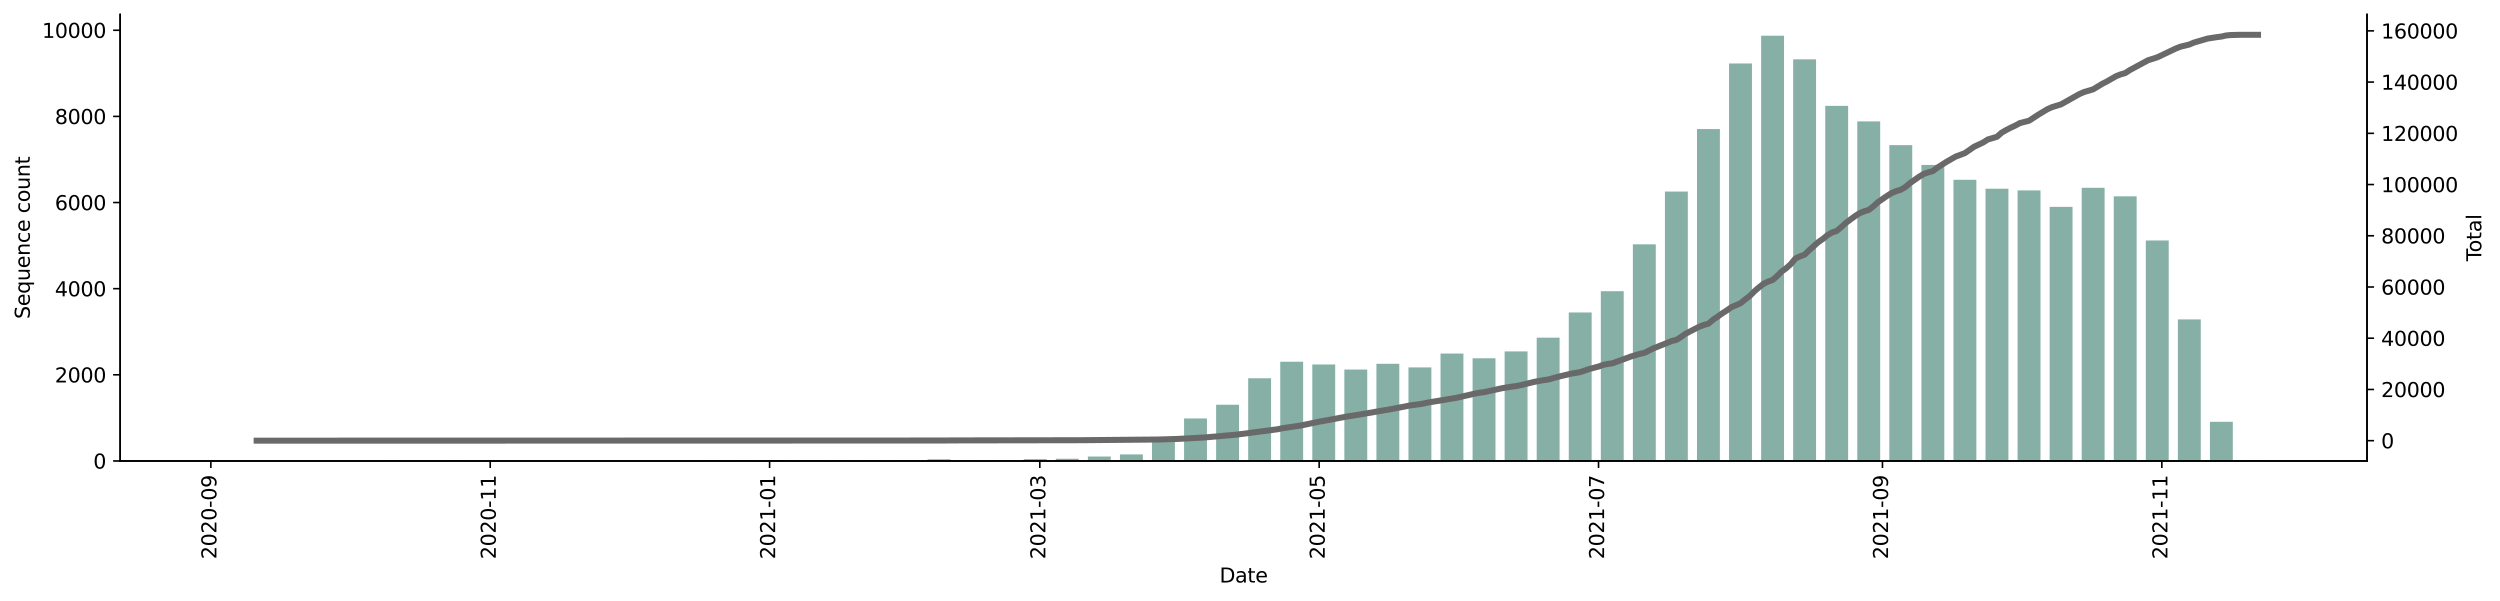 <?xml version="1.0" encoding="utf-8" standalone="no"?>
<!DOCTYPE svg PUBLIC "-//W3C//DTD SVG 1.1//EN"
  "http://www.w3.org/Graphics/SVG/1.1/DTD/svg11.dtd">
<svg height="298.621pt" version="1.1" viewBox="0 0 1241.744 298.621" width="1241.744pt" xmlns="http://www.w3.org/2000/svg" xmlns:xlink="http://www.w3.org/1999/xlink">
 <defs>
  <style type="text/css">*{stroke-linecap:butt;stroke-linejoin:round;}</style>
 </defs>
 <g id="figure_1">
  <g id="patch_1">
   <path d="M 0 298.621 
L 1241.744 298.621 
L 1241.744 0 
L 0 0 
z
" style="fill:#ffffff;"/>
  </g>
  <g id="axes_1">
   <g id="patch_2">
    <path d="M 59.691 228.96 
L 1175.691 228.96 
L 1175.691 7.2 
L 59.691 7.2 
z
" style="fill:#ffffff;"/>
   </g>
   <g id="patch_3">
    <path clip-path="url(#pdb9f5b4a2a)" d="M 110.418 228.96 
L 121.792 228.96 
L 121.792 228.939 
L 110.418 228.939 
z
" style="fill:#86b0a6;"/>
   </g>
   <g id="patch_4">
    <path clip-path="url(#pdb9f5b4a2a)" d="M 190.035 228.96 
L 201.409 228.96 
L 201.409 228.917 
L 190.035 228.917 
z
" style="fill:#86b0a6;"/>
   </g>
   <g id="patch_5">
    <path clip-path="url(#pdb9f5b4a2a)" d="M 221.881 228.96 
L 233.255 228.96 
L 233.255 228.874 
L 221.881 228.874 
z
" style="fill:#86b0a6;"/>
   </g>
   <g id="patch_6">
    <path clip-path="url(#pdb9f5b4a2a)" d="M 237.805 228.96 
L 249.179 228.96 
L 249.179 228.939 
L 237.805 228.939 
z
" style="fill:#86b0a6;"/>
   </g>
   <g id="patch_7">
    <path clip-path="url(#pdb9f5b4a2a)" d="M 253.728 228.96 
L 265.102 228.96 
L 265.102 228.939 
L 253.728 228.939 
z
" style="fill:#86b0a6;"/>
   </g>
   <g id="patch_8">
    <path clip-path="url(#pdb9f5b4a2a)" d="M 317.422 228.96 
L 328.795 228.96 
L 328.795 228.939 
L 317.422 228.939 
z
" style="fill:#86b0a6;"/>
   </g>
   <g id="patch_9">
    <path clip-path="url(#pdb9f5b4a2a)" d="M 349.268 228.96 
L 360.642 228.96 
L 360.642 228.917 
L 349.268 228.917 
z
" style="fill:#86b0a6;"/>
   </g>
   <g id="patch_10">
    <path clip-path="url(#pdb9f5b4a2a)" d="M 365.192 228.96 
L 376.565 228.96 
L 376.565 228.917 
L 365.192 228.917 
z
" style="fill:#86b0a6;"/>
   </g>
   <g id="patch_11">
    <path clip-path="url(#pdb9f5b4a2a)" d="M 381.115 228.96 
L 392.489 228.96 
L 392.489 228.489 
L 381.115 228.489 
z
" style="fill:#86b0a6;"/>
   </g>
   <g id="patch_12">
    <path clip-path="url(#pdb9f5b4a2a)" d="M 397.038 228.96 
L 408.412 228.96 
L 408.412 228.767 
L 397.038 228.767 
z
" style="fill:#86b0a6;"/>
   </g>
   <g id="patch_13">
    <path clip-path="url(#pdb9f5b4a2a)" d="M 412.962 228.96 
L 424.336 228.96 
L 424.336 228.917 
L 412.962 228.917 
z
" style="fill:#86b0a6;"/>
   </g>
   <g id="patch_14">
    <path clip-path="url(#pdb9f5b4a2a)" d="M 428.885 228.96 
L 440.259 228.96 
L 440.259 228.896 
L 428.885 228.896 
z
" style="fill:#86b0a6;"/>
   </g>
   <g id="patch_15">
    <path clip-path="url(#pdb9f5b4a2a)" d="M 444.808 228.96 
L 456.182 228.96 
L 456.182 228.767 
L 444.808 228.767 
z
" style="fill:#86b0a6;"/>
   </g>
   <g id="patch_16">
    <path clip-path="url(#pdb9f5b4a2a)" d="M 460.732 228.96 
L 472.106 228.96 
L 472.106 228.126 
L 460.732 228.126 
z
" style="fill:#86b0a6;"/>
   </g>
   <g id="patch_17">
    <path clip-path="url(#pdb9f5b4a2a)" d="M 476.655 228.96 
L 488.029 228.96 
L 488.029 228.896 
L 476.655 228.896 
z
" style="fill:#86b0a6;"/>
   </g>
   <g id="patch_18">
    <path clip-path="url(#pdb9f5b4a2a)" d="M 492.579 228.96 
L 503.952 228.96 
L 503.952 228.832 
L 492.579 228.832 
z
" style="fill:#86b0a6;"/>
   </g>
   <g id="patch_19">
    <path clip-path="url(#pdb9f5b4a2a)" d="M 508.502 228.96 
L 519.876 228.96 
L 519.876 228.061 
L 508.502 228.061 
z
" style="fill:#86b0a6;"/>
   </g>
   <g id="patch_20">
    <path clip-path="url(#pdb9f5b4a2a)" d="M 524.425 228.96 
L 535.799 228.96 
L 535.799 227.848 
L 524.425 227.848 
z
" style="fill:#86b0a6;"/>
   </g>
   <g id="patch_21">
    <path clip-path="url(#pdb9f5b4a2a)" d="M 540.349 228.96 
L 551.722 228.96 
L 551.722 226.756 
L 540.349 226.756 
z
" style="fill:#86b0a6;"/>
   </g>
   <g id="patch_22">
    <path clip-path="url(#pdb9f5b4a2a)" d="M 556.272 228.96 
L 567.646 228.96 
L 567.646 225.708 
L 556.272 225.708 
z
" style="fill:#86b0a6;"/>
   </g>
   <g id="patch_23">
    <path clip-path="url(#pdb9f5b4a2a)" d="M 572.195 228.96 
L 583.569 228.96 
L 583.569 219.333 
L 572.195 219.333 
z
" style="fill:#86b0a6;"/>
   </g>
   <g id="patch_24">
    <path clip-path="url(#pdb9f5b4a2a)" d="M 588.119 228.96 
L 599.492 228.96 
L 599.492 207.844 
L 588.119 207.844 
z
" style="fill:#86b0a6;"/>
   </g>
   <g id="patch_25">
    <path clip-path="url(#pdb9f5b4a2a)" d="M 604.042 228.96 
L 615.416 228.96 
L 615.416 201.041 
L 604.042 201.041 
z
" style="fill:#86b0a6;"/>
   </g>
   <g id="patch_26">
    <path clip-path="url(#pdb9f5b4a2a)" d="M 619.965 228.96 
L 631.339 228.96 
L 631.339 187.884 
L 619.965 187.884 
z
" style="fill:#86b0a6;"/>
   </g>
   <g id="patch_27">
    <path clip-path="url(#pdb9f5b4a2a)" d="M 635.889 228.96 
L 647.263 228.96 
L 647.263 179.669 
L 635.889 179.669 
z
" style="fill:#86b0a6;"/>
   </g>
   <g id="patch_28">
    <path clip-path="url(#pdb9f5b4a2a)" d="M 651.812 228.96 
L 663.186 228.96 
L 663.186 181.016 
L 651.812 181.016 
z
" style="fill:#86b0a6;"/>
   </g>
   <g id="patch_29">
    <path clip-path="url(#pdb9f5b4a2a)" d="M 667.735 228.96 
L 679.109 228.96 
L 679.109 183.541 
L 667.735 183.541 
z
" style="fill:#86b0a6;"/>
   </g>
   <g id="patch_30">
    <path clip-path="url(#pdb9f5b4a2a)" d="M 683.659 228.96 
L 695.033 228.96 
L 695.033 180.695 
L 683.659 180.695 
z
" style="fill:#86b0a6;"/>
   </g>
   <g id="patch_31">
    <path clip-path="url(#pdb9f5b4a2a)" d="M 699.582 228.96 
L 710.956 228.96 
L 710.956 182.493 
L 699.582 182.493 
z
" style="fill:#86b0a6;"/>
   </g>
   <g id="patch_32">
    <path clip-path="url(#pdb9f5b4a2a)" d="M 715.506 228.96 
L 726.879 228.96 
L 726.879 175.604 
L 715.506 175.604 
z
" style="fill:#86b0a6;"/>
   </g>
   <g id="patch_33">
    <path clip-path="url(#pdb9f5b4a2a)" d="M 731.429 228.96 
L 742.803 228.96 
L 742.803 177.957 
L 731.429 177.957 
z
" style="fill:#86b0a6;"/>
   </g>
   <g id="patch_34">
    <path clip-path="url(#pdb9f5b4a2a)" d="M 747.352 228.96 
L 758.726 228.96 
L 758.726 174.555 
L 747.352 174.555 
z
" style="fill:#86b0a6;"/>
   </g>
   <g id="patch_35">
    <path clip-path="url(#pdb9f5b4a2a)" d="M 763.276 228.96 
L 774.649 228.96 
L 774.649 167.731 
L 763.276 167.731 
z
" style="fill:#86b0a6;"/>
   </g>
   <g id="patch_36">
    <path clip-path="url(#pdb9f5b4a2a)" d="M 779.199 228.96 
L 790.573 228.96 
L 790.573 155.194 
L 779.199 155.194 
z
" style="fill:#86b0a6;"/>
   </g>
   <g id="patch_37">
    <path clip-path="url(#pdb9f5b4a2a)" d="M 795.122 228.96 
L 806.496 228.96 
L 806.496 144.647 
L 795.122 144.647 
z
" style="fill:#86b0a6;"/>
   </g>
   <g id="patch_38">
    <path clip-path="url(#pdb9f5b4a2a)" d="M 811.046 228.96 
L 822.42 228.96 
L 822.42 121.37 
L 811.046 121.37 
z
" style="fill:#86b0a6;"/>
   </g>
   <g id="patch_39">
    <path clip-path="url(#pdb9f5b4a2a)" d="M 826.969 228.96 
L 838.343 228.96 
L 838.343 95.142 
L 826.969 95.142 
z
" style="fill:#86b0a6;"/>
   </g>
   <g id="patch_40">
    <path clip-path="url(#pdb9f5b4a2a)" d="M 842.892 228.96 
L 854.266 228.96 
L 854.266 64.12 
L 842.892 64.12 
z
" style="fill:#86b0a6;"/>
   </g>
   <g id="patch_41">
    <path clip-path="url(#pdb9f5b4a2a)" d="M 858.816 228.96 
L 870.19 228.96 
L 870.19 31.538 
L 858.816 31.538 
z
" style="fill:#86b0a6;"/>
   </g>
   <g id="patch_42">
    <path clip-path="url(#pdb9f5b4a2a)" d="M 874.739 228.96 
L 886.113 228.96 
L 886.113 17.76 
L 874.739 17.76 
z
" style="fill:#86b0a6;"/>
   </g>
   <g id="patch_43">
    <path clip-path="url(#pdb9f5b4a2a)" d="M 890.662 228.96 
L 902.036 228.96 
L 902.036 29.484 
L 890.662 29.484 
z
" style="fill:#86b0a6;"/>
   </g>
   <g id="patch_44">
    <path clip-path="url(#pdb9f5b4a2a)" d="M 906.586 228.96 
L 917.96 228.96 
L 917.96 52.589 
L 906.586 52.589 
z
" style="fill:#86b0a6;"/>
   </g>
   <g id="patch_45">
    <path clip-path="url(#pdb9f5b4a2a)" d="M 922.509 228.96 
L 933.883 228.96 
L 933.883 60.291 
L 922.509 60.291 
z
" style="fill:#86b0a6;"/>
   </g>
   <g id="patch_46">
    <path clip-path="url(#pdb9f5b4a2a)" d="M 938.433 228.96 
L 949.806 228.96 
L 949.806 72.1 
L 938.433 72.1 
z
" style="fill:#86b0a6;"/>
   </g>
   <g id="patch_47">
    <path clip-path="url(#pdb9f5b4a2a)" d="M 954.356 228.96 
L 965.73 228.96 
L 965.73 81.92 
L 954.356 81.92 
z
" style="fill:#86b0a6;"/>
   </g>
   <g id="patch_48">
    <path clip-path="url(#pdb9f5b4a2a)" d="M 970.279 228.96 
L 981.653 228.96 
L 981.653 89.322 
L 970.279 89.322 
z
" style="fill:#86b0a6;"/>
   </g>
   <g id="patch_49">
    <path clip-path="url(#pdb9f5b4a2a)" d="M 986.203 228.96 
L 997.576 228.96 
L 997.576 93.751 
L 986.203 93.751 
z
" style="fill:#86b0a6;"/>
   </g>
   <g id="patch_50">
    <path clip-path="url(#pdb9f5b4a2a)" d="M 1002.126 228.96 
L 1013.5 228.96 
L 1013.5 94.564 
L 1002.126 94.564 
z
" style="fill:#86b0a6;"/>
   </g>
   <g id="patch_51">
    <path clip-path="url(#pdb9f5b4a2a)" d="M 1018.049 228.96 
L 1029.423 228.96 
L 1029.423 102.758 
L 1018.049 102.758 
z
" style="fill:#86b0a6;"/>
   </g>
   <g id="patch_52">
    <path clip-path="url(#pdb9f5b4a2a)" d="M 1033.973 228.96 
L 1045.347 228.96 
L 1045.347 93.28 
L 1033.973 93.28 
z
" style="fill:#86b0a6;"/>
   </g>
   <g id="patch_53">
    <path clip-path="url(#pdb9f5b4a2a)" d="M 1049.896 228.96 
L 1061.27 228.96 
L 1061.27 97.516 
L 1049.896 97.516 
z
" style="fill:#86b0a6;"/>
   </g>
   <g id="patch_54">
    <path clip-path="url(#pdb9f5b4a2a)" d="M 1065.819 228.96 
L 1077.193 228.96 
L 1077.193 119.424 
L 1065.819 119.424 
z
" style="fill:#86b0a6;"/>
   </g>
   <g id="patch_55">
    <path clip-path="url(#pdb9f5b4a2a)" d="M 1081.743 228.96 
L 1093.117 228.96 
L 1093.117 158.638 
L 1081.743 158.638 
z
" style="fill:#86b0a6;"/>
   </g>
   <g id="patch_56">
    <path clip-path="url(#pdb9f5b4a2a)" d="M 1097.666 228.96 
L 1109.04 228.96 
L 1109.04 209.492 
L 1097.666 209.492 
z
" style="fill:#86b0a6;"/>
   </g>
   <g id="patch_57">
    <path clip-path="url(#pdb9f5b4a2a)" d="M 1113.59 228.96 
L 1124.963 228.96 
L 1124.963 228.874 
L 1113.59 228.874 
z
" style="fill:#86b0a6;"/>
   </g>
   <g id="matplotlib.axis_1">
    <g id="xtick_1">
     <g id="line2d_1">
      <defs>
       <path d="M 0 0 
L 0 3.5 
" id="mbe84cefda1" style="stroke:#000000;stroke-width:0.8;"/>
      </defs>
      <g>
       <use style="stroke:#000000;stroke-width:0.8;" x="104.731" xlink:href="#mbe84cefda1" y="228.96"/>
      </g>
     </g>
     <g id="text_1">
      <!-- 2020-09 -->
      <g transform="translate(107.49 277.743)rotate(-90)scale(0.1 -0.1)">
       <defs>
        <path d="M 1228 531 
L 3431 531 
L 3431 0 
L 469 0 
L 469 531 
Q 828 903 1448 1529 
Q 2069 2156 2228 2338 
Q 2531 2678 2651 2914 
Q 2772 3150 2772 3378 
Q 2772 3750 2511 3984 
Q 2250 4219 1831 4219 
Q 1534 4219 1204 4116 
Q 875 4013 500 3803 
L 500 4441 
Q 881 4594 1212 4672 
Q 1544 4750 1819 4750 
Q 2544 4750 2975 4387 
Q 3406 4025 3406 3419 
Q 3406 3131 3298 2873 
Q 3191 2616 2906 2266 
Q 2828 2175 2409 1742 
Q 1991 1309 1228 531 
z
" id="DejaVuSans-32" transform="scale(0.016)"/>
        <path d="M 2034 4250 
Q 1547 4250 1301 3770 
Q 1056 3291 1056 2328 
Q 1056 1369 1301 889 
Q 1547 409 2034 409 
Q 2525 409 2770 889 
Q 3016 1369 3016 2328 
Q 3016 3291 2770 3770 
Q 2525 4250 2034 4250 
z
M 2034 4750 
Q 2819 4750 3233 4129 
Q 3647 3509 3647 2328 
Q 3647 1150 3233 529 
Q 2819 -91 2034 -91 
Q 1250 -91 836 529 
Q 422 1150 422 2328 
Q 422 3509 836 4129 
Q 1250 4750 2034 4750 
z
" id="DejaVuSans-30" transform="scale(0.016)"/>
        <path d="M 313 2009 
L 1997 2009 
L 1997 1497 
L 313 1497 
L 313 2009 
z
" id="DejaVuSans-2d" transform="scale(0.016)"/>
        <path d="M 703 97 
L 703 672 
Q 941 559 1184 500 
Q 1428 441 1663 441 
Q 2288 441 2617 861 
Q 2947 1281 2994 2138 
Q 2813 1869 2534 1725 
Q 2256 1581 1919 1581 
Q 1219 1581 811 2004 
Q 403 2428 403 3163 
Q 403 3881 828 4315 
Q 1253 4750 1959 4750 
Q 2769 4750 3195 4129 
Q 3622 3509 3622 2328 
Q 3622 1225 3098 567 
Q 2575 -91 1691 -91 
Q 1453 -91 1209 -44 
Q 966 3 703 97 
z
M 1959 2075 
Q 2384 2075 2632 2365 
Q 2881 2656 2881 3163 
Q 2881 3666 2632 3958 
Q 2384 4250 1959 4250 
Q 1534 4250 1286 3958 
Q 1038 3666 1038 3163 
Q 1038 2656 1286 2365 
Q 1534 2075 1959 2075 
z
" id="DejaVuSans-39" transform="scale(0.016)"/>
       </defs>
       <use xlink:href="#DejaVuSans-32"/>
       <use x="63.623" xlink:href="#DejaVuSans-30"/>
       <use x="127.246" xlink:href="#DejaVuSans-32"/>
       <use x="190.869" xlink:href="#DejaVuSans-30"/>
       <use x="254.492" xlink:href="#DejaVuSans-2d"/>
       <use x="290.576" xlink:href="#DejaVuSans-30"/>
       <use x="354.199" xlink:href="#DejaVuSans-39"/>
      </g>
     </g>
    </g>
    <g id="xtick_2">
     <g id="line2d_2">
      <g>
       <use style="stroke:#000000;stroke-width:0.8;" x="243.492" xlink:href="#mbe84cefda1" y="228.96"/>
      </g>
     </g>
     <g id="text_2">
      <!-- 2020-11 -->
      <g transform="translate(246.251 277.743)rotate(-90)scale(0.1 -0.1)">
       <defs>
        <path d="M 794 531 
L 1825 531 
L 1825 4091 
L 703 3866 
L 703 4441 
L 1819 4666 
L 2450 4666 
L 2450 531 
L 3481 531 
L 3481 0 
L 794 0 
L 794 531 
z
" id="DejaVuSans-31" transform="scale(0.016)"/>
       </defs>
       <use xlink:href="#DejaVuSans-32"/>
       <use x="63.623" xlink:href="#DejaVuSans-30"/>
       <use x="127.246" xlink:href="#DejaVuSans-32"/>
       <use x="190.869" xlink:href="#DejaVuSans-30"/>
       <use x="254.492" xlink:href="#DejaVuSans-2d"/>
       <use x="290.576" xlink:href="#DejaVuSans-31"/>
       <use x="354.199" xlink:href="#DejaVuSans-31"/>
      </g>
     </g>
    </g>
    <g id="xtick_3">
     <g id="line2d_3">
      <g>
       <use style="stroke:#000000;stroke-width:0.8;" x="382.252" xlink:href="#mbe84cefda1" y="228.96"/>
      </g>
     </g>
     <g id="text_3">
      <!-- 2021-01 -->
      <g transform="translate(385.012 277.743)rotate(-90)scale(0.1 -0.1)">
       <use xlink:href="#DejaVuSans-32"/>
       <use x="63.623" xlink:href="#DejaVuSans-30"/>
       <use x="127.246" xlink:href="#DejaVuSans-32"/>
       <use x="190.869" xlink:href="#DejaVuSans-31"/>
       <use x="254.492" xlink:href="#DejaVuSans-2d"/>
       <use x="290.576" xlink:href="#DejaVuSans-30"/>
       <use x="354.199" xlink:href="#DejaVuSans-31"/>
      </g>
     </g>
    </g>
    <g id="xtick_4">
     <g id="line2d_4">
      <g>
       <use style="stroke:#000000;stroke-width:0.8;" x="516.464" xlink:href="#mbe84cefda1" y="228.96"/>
      </g>
     </g>
     <g id="text_4">
      <!-- 2021-03 -->
      <g transform="translate(519.223 277.743)rotate(-90)scale(0.1 -0.1)">
       <defs>
        <path d="M 2597 2516 
Q 3050 2419 3304 2112 
Q 3559 1806 3559 1356 
Q 3559 666 3084 287 
Q 2609 -91 1734 -91 
Q 1441 -91 1130 -33 
Q 819 25 488 141 
L 488 750 
Q 750 597 1062 519 
Q 1375 441 1716 441 
Q 2309 441 2620 675 
Q 2931 909 2931 1356 
Q 2931 1769 2642 2001 
Q 2353 2234 1838 2234 
L 1294 2234 
L 1294 2753 
L 1863 2753 
Q 2328 2753 2575 2939 
Q 2822 3125 2822 3475 
Q 2822 3834 2567 4026 
Q 2313 4219 1838 4219 
Q 1578 4219 1281 4162 
Q 984 4106 628 3988 
L 628 4550 
Q 988 4650 1302 4700 
Q 1616 4750 1894 4750 
Q 2613 4750 3031 4423 
Q 3450 4097 3450 3541 
Q 3450 3153 3228 2886 
Q 3006 2619 2597 2516 
z
" id="DejaVuSans-33" transform="scale(0.016)"/>
       </defs>
       <use xlink:href="#DejaVuSans-32"/>
       <use x="63.623" xlink:href="#DejaVuSans-30"/>
       <use x="127.246" xlink:href="#DejaVuSans-32"/>
       <use x="190.869" xlink:href="#DejaVuSans-31"/>
       <use x="254.492" xlink:href="#DejaVuSans-2d"/>
       <use x="290.576" xlink:href="#DejaVuSans-30"/>
       <use x="354.199" xlink:href="#DejaVuSans-33"/>
      </g>
     </g>
    </g>
    <g id="xtick_5">
     <g id="line2d_5">
      <g>
       <use style="stroke:#000000;stroke-width:0.8;" x="655.224" xlink:href="#mbe84cefda1" y="228.96"/>
      </g>
     </g>
     <g id="text_5">
      <!-- 2021-05 -->
      <g transform="translate(657.984 277.743)rotate(-90)scale(0.1 -0.1)">
       <defs>
        <path d="M 691 4666 
L 3169 4666 
L 3169 4134 
L 1269 4134 
L 1269 2991 
Q 1406 3038 1543 3061 
Q 1681 3084 1819 3084 
Q 2600 3084 3056 2656 
Q 3513 2228 3513 1497 
Q 3513 744 3044 326 
Q 2575 -91 1722 -91 
Q 1428 -91 1123 -41 
Q 819 9 494 109 
L 494 744 
Q 775 591 1075 516 
Q 1375 441 1709 441 
Q 2250 441 2565 725 
Q 2881 1009 2881 1497 
Q 2881 1984 2565 2268 
Q 2250 2553 1709 2553 
Q 1456 2553 1204 2497 
Q 953 2441 691 2322 
L 691 4666 
z
" id="DejaVuSans-35" transform="scale(0.016)"/>
       </defs>
       <use xlink:href="#DejaVuSans-32"/>
       <use x="63.623" xlink:href="#DejaVuSans-30"/>
       <use x="127.246" xlink:href="#DejaVuSans-32"/>
       <use x="190.869" xlink:href="#DejaVuSans-31"/>
       <use x="254.492" xlink:href="#DejaVuSans-2d"/>
       <use x="290.576" xlink:href="#DejaVuSans-30"/>
       <use x="354.199" xlink:href="#DejaVuSans-35"/>
      </g>
     </g>
    </g>
    <g id="xtick_6">
     <g id="line2d_6">
      <g>
       <use style="stroke:#000000;stroke-width:0.8;" x="793.985" xlink:href="#mbe84cefda1" y="228.96"/>
      </g>
     </g>
     <g id="text_6">
      <!-- 2021-07 -->
      <g transform="translate(796.744 277.743)rotate(-90)scale(0.1 -0.1)">
       <defs>
        <path d="M 525 4666 
L 3525 4666 
L 3525 4397 
L 1831 0 
L 1172 0 
L 2766 4134 
L 525 4134 
L 525 4666 
z
" id="DejaVuSans-37" transform="scale(0.016)"/>
       </defs>
       <use xlink:href="#DejaVuSans-32"/>
       <use x="63.623" xlink:href="#DejaVuSans-30"/>
       <use x="127.246" xlink:href="#DejaVuSans-32"/>
       <use x="190.869" xlink:href="#DejaVuSans-31"/>
       <use x="254.492" xlink:href="#DejaVuSans-2d"/>
       <use x="290.576" xlink:href="#DejaVuSans-30"/>
       <use x="354.199" xlink:href="#DejaVuSans-37"/>
      </g>
     </g>
    </g>
    <g id="xtick_7">
     <g id="line2d_7">
      <g>
       <use style="stroke:#000000;stroke-width:0.8;" x="935.02" xlink:href="#mbe84cefda1" y="228.96"/>
      </g>
     </g>
     <g id="text_7">
      <!-- 2021-09 -->
      <g transform="translate(937.78 277.743)rotate(-90)scale(0.1 -0.1)">
       <use xlink:href="#DejaVuSans-32"/>
       <use x="63.623" xlink:href="#DejaVuSans-30"/>
       <use x="127.246" xlink:href="#DejaVuSans-32"/>
       <use x="190.869" xlink:href="#DejaVuSans-31"/>
       <use x="254.492" xlink:href="#DejaVuSans-2d"/>
       <use x="290.576" xlink:href="#DejaVuSans-30"/>
       <use x="354.199" xlink:href="#DejaVuSans-39"/>
      </g>
     </g>
    </g>
    <g id="xtick_8">
     <g id="line2d_8">
      <g>
       <use style="stroke:#000000;stroke-width:0.8;" x="1073.781" xlink:href="#mbe84cefda1" y="228.96"/>
      </g>
     </g>
     <g id="text_8">
      <!-- 2021-11 -->
      <g transform="translate(1076.541 277.743)rotate(-90)scale(0.1 -0.1)">
       <use xlink:href="#DejaVuSans-32"/>
       <use x="63.623" xlink:href="#DejaVuSans-30"/>
       <use x="127.246" xlink:href="#DejaVuSans-32"/>
       <use x="190.869" xlink:href="#DejaVuSans-31"/>
       <use x="254.492" xlink:href="#DejaVuSans-2d"/>
       <use x="290.576" xlink:href="#DejaVuSans-31"/>
       <use x="354.199" xlink:href="#DejaVuSans-31"/>
      </g>
     </g>
    </g>
    <g id="text_9">
     <!-- Date -->
     <g transform="translate(605.74 289.341)scale(0.1 -0.1)">
      <defs>
       <path d="M 1259 4147 
L 1259 519 
L 2022 519 
Q 2988 519 3436 956 
Q 3884 1394 3884 2338 
Q 3884 3275 3436 3711 
Q 2988 4147 2022 4147 
L 1259 4147 
z
M 628 4666 
L 1925 4666 
Q 3281 4666 3915 4102 
Q 4550 3538 4550 2338 
Q 4550 1131 3912 565 
Q 3275 0 1925 0 
L 628 0 
L 628 4666 
z
" id="DejaVuSans-44" transform="scale(0.016)"/>
       <path d="M 2194 1759 
Q 1497 1759 1228 1600 
Q 959 1441 959 1056 
Q 959 750 1161 570 
Q 1363 391 1709 391 
Q 2188 391 2477 730 
Q 2766 1069 2766 1631 
L 2766 1759 
L 2194 1759 
z
M 3341 1997 
L 3341 0 
L 2766 0 
L 2766 531 
Q 2569 213 2275 61 
Q 1981 -91 1556 -91 
Q 1019 -91 701 211 
Q 384 513 384 1019 
Q 384 1609 779 1909 
Q 1175 2209 1959 2209 
L 2766 2209 
L 2766 2266 
Q 2766 2663 2505 2880 
Q 2244 3097 1772 3097 
Q 1472 3097 1187 3025 
Q 903 2953 641 2809 
L 641 3341 
Q 956 3463 1253 3523 
Q 1550 3584 1831 3584 
Q 2591 3584 2966 3190 
Q 3341 2797 3341 1997 
z
" id="DejaVuSans-61" transform="scale(0.016)"/>
       <path d="M 1172 4494 
L 1172 3500 
L 2356 3500 
L 2356 3053 
L 1172 3053 
L 1172 1153 
Q 1172 725 1289 603 
Q 1406 481 1766 481 
L 2356 481 
L 2356 0 
L 1766 0 
Q 1100 0 847 248 
Q 594 497 594 1153 
L 594 3053 
L 172 3053 
L 172 3500 
L 594 3500 
L 594 4494 
L 1172 4494 
z
" id="DejaVuSans-74" transform="scale(0.016)"/>
       <path d="M 3597 1894 
L 3597 1613 
L 953 1613 
Q 991 1019 1311 708 
Q 1631 397 2203 397 
Q 2534 397 2845 478 
Q 3156 559 3463 722 
L 3463 178 
Q 3153 47 2828 -22 
Q 2503 -91 2169 -91 
Q 1331 -91 842 396 
Q 353 884 353 1716 
Q 353 2575 817 3079 
Q 1281 3584 2069 3584 
Q 2775 3584 3186 3129 
Q 3597 2675 3597 1894 
z
M 3022 2063 
Q 3016 2534 2758 2815 
Q 2500 3097 2075 3097 
Q 1594 3097 1305 2825 
Q 1016 2553 972 2059 
L 3022 2063 
z
" id="DejaVuSans-65" transform="scale(0.016)"/>
      </defs>
      <use xlink:href="#DejaVuSans-44"/>
      <use x="77.002" xlink:href="#DejaVuSans-61"/>
      <use x="138.281" xlink:href="#DejaVuSans-74"/>
      <use x="177.49" xlink:href="#DejaVuSans-65"/>
     </g>
    </g>
   </g>
   <g id="matplotlib.axis_2">
    <g id="ytick_1">
     <g id="line2d_9">
      <defs>
       <path d="M 0 0 
L -3.5 0 
" id="ma4aa689fb2" style="stroke:#000000;stroke-width:0.8;"/>
      </defs>
      <g>
       <use style="stroke:#000000;stroke-width:0.8;" x="59.691" xlink:href="#ma4aa689fb2" y="228.96"/>
      </g>
     </g>
     <g id="text_10">
      <!-- 0 -->
      <g transform="translate(46.328 232.759)scale(0.1 -0.1)">
       <use xlink:href="#DejaVuSans-30"/>
      </g>
     </g>
    </g>
    <g id="ytick_2">
     <g id="line2d_10">
      <g>
       <use style="stroke:#000000;stroke-width:0.8;" x="59.691" xlink:href="#ma4aa689fb2" y="186.172"/>
      </g>
     </g>
     <g id="text_11">
      <!-- 2000 -->
      <g transform="translate(27.241 189.972)scale(0.1 -0.1)">
       <use xlink:href="#DejaVuSans-32"/>
       <use x="63.623" xlink:href="#DejaVuSans-30"/>
       <use x="127.246" xlink:href="#DejaVuSans-30"/>
       <use x="190.869" xlink:href="#DejaVuSans-30"/>
      </g>
     </g>
    </g>
    <g id="ytick_3">
     <g id="line2d_11">
      <g>
       <use style="stroke:#000000;stroke-width:0.8;" x="59.691" xlink:href="#ma4aa689fb2" y="143.385"/>
      </g>
     </g>
     <g id="text_12">
      <!-- 4000 -->
      <g transform="translate(27.241 147.184)scale(0.1 -0.1)">
       <defs>
        <path d="M 2419 4116 
L 825 1625 
L 2419 1625 
L 2419 4116 
z
M 2253 4666 
L 3047 4666 
L 3047 1625 
L 3713 1625 
L 3713 1100 
L 3047 1100 
L 3047 0 
L 2419 0 
L 2419 1100 
L 313 1100 
L 313 1709 
L 2253 4666 
z
" id="DejaVuSans-34" transform="scale(0.016)"/>
       </defs>
       <use xlink:href="#DejaVuSans-34"/>
       <use x="63.623" xlink:href="#DejaVuSans-30"/>
       <use x="127.246" xlink:href="#DejaVuSans-30"/>
       <use x="190.869" xlink:href="#DejaVuSans-30"/>
      </g>
     </g>
    </g>
    <g id="ytick_4">
     <g id="line2d_12">
      <g>
       <use style="stroke:#000000;stroke-width:0.8;" x="59.691" xlink:href="#ma4aa689fb2" y="100.597"/>
      </g>
     </g>
     <g id="text_13">
      <!-- 6000 -->
      <g transform="translate(27.241 104.396)scale(0.1 -0.1)">
       <defs>
        <path d="M 2113 2584 
Q 1688 2584 1439 2293 
Q 1191 2003 1191 1497 
Q 1191 994 1439 701 
Q 1688 409 2113 409 
Q 2538 409 2786 701 
Q 3034 994 3034 1497 
Q 3034 2003 2786 2293 
Q 2538 2584 2113 2584 
z
M 3366 4563 
L 3366 3988 
Q 3128 4100 2886 4159 
Q 2644 4219 2406 4219 
Q 1781 4219 1451 3797 
Q 1122 3375 1075 2522 
Q 1259 2794 1537 2939 
Q 1816 3084 2150 3084 
Q 2853 3084 3261 2657 
Q 3669 2231 3669 1497 
Q 3669 778 3244 343 
Q 2819 -91 2113 -91 
Q 1303 -91 875 529 
Q 447 1150 447 2328 
Q 447 3434 972 4092 
Q 1497 4750 2381 4750 
Q 2619 4750 2861 4703 
Q 3103 4656 3366 4563 
z
" id="DejaVuSans-36" transform="scale(0.016)"/>
       </defs>
       <use xlink:href="#DejaVuSans-36"/>
       <use x="63.623" xlink:href="#DejaVuSans-30"/>
       <use x="127.246" xlink:href="#DejaVuSans-30"/>
       <use x="190.869" xlink:href="#DejaVuSans-30"/>
      </g>
     </g>
    </g>
    <g id="ytick_5">
     <g id="line2d_13">
      <g>
       <use style="stroke:#000000;stroke-width:0.8;" x="59.691" xlink:href="#ma4aa689fb2" y="57.809"/>
      </g>
     </g>
     <g id="text_14">
      <!-- 8000 -->
      <g transform="translate(27.241 61.608)scale(0.1 -0.1)">
       <defs>
        <path d="M 2034 2216 
Q 1584 2216 1326 1975 
Q 1069 1734 1069 1313 
Q 1069 891 1326 650 
Q 1584 409 2034 409 
Q 2484 409 2743 651 
Q 3003 894 3003 1313 
Q 3003 1734 2745 1975 
Q 2488 2216 2034 2216 
z
M 1403 2484 
Q 997 2584 770 2862 
Q 544 3141 544 3541 
Q 544 4100 942 4425 
Q 1341 4750 2034 4750 
Q 2731 4750 3128 4425 
Q 3525 4100 3525 3541 
Q 3525 3141 3298 2862 
Q 3072 2584 2669 2484 
Q 3125 2378 3379 2068 
Q 3634 1759 3634 1313 
Q 3634 634 3220 271 
Q 2806 -91 2034 -91 
Q 1263 -91 848 271 
Q 434 634 434 1313 
Q 434 1759 690 2068 
Q 947 2378 1403 2484 
z
M 1172 3481 
Q 1172 3119 1398 2916 
Q 1625 2713 2034 2713 
Q 2441 2713 2670 2916 
Q 2900 3119 2900 3481 
Q 2900 3844 2670 4047 
Q 2441 4250 2034 4250 
Q 1625 4250 1398 4047 
Q 1172 3844 1172 3481 
z
" id="DejaVuSans-38" transform="scale(0.016)"/>
       </defs>
       <use xlink:href="#DejaVuSans-38"/>
       <use x="63.623" xlink:href="#DejaVuSans-30"/>
       <use x="127.246" xlink:href="#DejaVuSans-30"/>
       <use x="190.869" xlink:href="#DejaVuSans-30"/>
      </g>
     </g>
    </g>
    <g id="ytick_6">
     <g id="line2d_14">
      <g>
       <use style="stroke:#000000;stroke-width:0.8;" x="59.691" xlink:href="#ma4aa689fb2" y="15.022"/>
      </g>
     </g>
     <g id="text_15">
      <!-- 10000 -->
      <g transform="translate(20.878 18.821)scale(0.1 -0.1)">
       <use xlink:href="#DejaVuSans-31"/>
       <use x="63.623" xlink:href="#DejaVuSans-30"/>
       <use x="127.246" xlink:href="#DejaVuSans-30"/>
       <use x="190.869" xlink:href="#DejaVuSans-30"/>
       <use x="254.492" xlink:href="#DejaVuSans-30"/>
      </g>
     </g>
    </g>
    <g id="text_16">
     <!-- Sequence count -->
     <g transform="translate(14.798 158.44)rotate(-90)scale(0.1 -0.1)">
      <defs>
       <path d="M 3425 4513 
L 3425 3897 
Q 3066 4069 2747 4153 
Q 2428 4238 2131 4238 
Q 1616 4238 1336 4038 
Q 1056 3838 1056 3469 
Q 1056 3159 1242 3001 
Q 1428 2844 1947 2747 
L 2328 2669 
Q 3034 2534 3370 2195 
Q 3706 1856 3706 1288 
Q 3706 609 3251 259 
Q 2797 -91 1919 -91 
Q 1588 -91 1214 -16 
Q 841 59 441 206 
L 441 856 
Q 825 641 1194 531 
Q 1563 422 1919 422 
Q 2459 422 2753 634 
Q 3047 847 3047 1241 
Q 3047 1584 2836 1778 
Q 2625 1972 2144 2069 
L 1759 2144 
Q 1053 2284 737 2584 
Q 422 2884 422 3419 
Q 422 4038 858 4394 
Q 1294 4750 2059 4750 
Q 2388 4750 2728 4690 
Q 3069 4631 3425 4513 
z
" id="DejaVuSans-53" transform="scale(0.016)"/>
       <path d="M 947 1747 
Q 947 1113 1208 752 
Q 1469 391 1925 391 
Q 2381 391 2643 752 
Q 2906 1113 2906 1747 
Q 2906 2381 2643 2742 
Q 2381 3103 1925 3103 
Q 1469 3103 1208 2742 
Q 947 2381 947 1747 
z
M 2906 525 
Q 2725 213 2448 61 
Q 2172 -91 1784 -91 
Q 1150 -91 751 415 
Q 353 922 353 1747 
Q 353 2572 751 3078 
Q 1150 3584 1784 3584 
Q 2172 3584 2448 3432 
Q 2725 3281 2906 2969 
L 2906 3500 
L 3481 3500 
L 3481 -1331 
L 2906 -1331 
L 2906 525 
z
" id="DejaVuSans-71" transform="scale(0.016)"/>
       <path d="M 544 1381 
L 544 3500 
L 1119 3500 
L 1119 1403 
Q 1119 906 1312 657 
Q 1506 409 1894 409 
Q 2359 409 2629 706 
Q 2900 1003 2900 1516 
L 2900 3500 
L 3475 3500 
L 3475 0 
L 2900 0 
L 2900 538 
Q 2691 219 2414 64 
Q 2138 -91 1772 -91 
Q 1169 -91 856 284 
Q 544 659 544 1381 
z
M 1991 3584 
L 1991 3584 
z
" id="DejaVuSans-75" transform="scale(0.016)"/>
       <path d="M 3513 2113 
L 3513 0 
L 2938 0 
L 2938 2094 
Q 2938 2591 2744 2837 
Q 2550 3084 2163 3084 
Q 1697 3084 1428 2787 
Q 1159 2491 1159 1978 
L 1159 0 
L 581 0 
L 581 3500 
L 1159 3500 
L 1159 2956 
Q 1366 3272 1645 3428 
Q 1925 3584 2291 3584 
Q 2894 3584 3203 3211 
Q 3513 2838 3513 2113 
z
" id="DejaVuSans-6e" transform="scale(0.016)"/>
       <path d="M 3122 3366 
L 3122 2828 
Q 2878 2963 2633 3030 
Q 2388 3097 2138 3097 
Q 1578 3097 1268 2742 
Q 959 2388 959 1747 
Q 959 1106 1268 751 
Q 1578 397 2138 397 
Q 2388 397 2633 464 
Q 2878 531 3122 666 
L 3122 134 
Q 2881 22 2623 -34 
Q 2366 -91 2075 -91 
Q 1284 -91 818 406 
Q 353 903 353 1747 
Q 353 2603 823 3093 
Q 1294 3584 2113 3584 
Q 2378 3584 2631 3529 
Q 2884 3475 3122 3366 
z
" id="DejaVuSans-63" transform="scale(0.016)"/>
       <path id="DejaVuSans-20" transform="scale(0.016)"/>
       <path d="M 1959 3097 
Q 1497 3097 1228 2736 
Q 959 2375 959 1747 
Q 959 1119 1226 758 
Q 1494 397 1959 397 
Q 2419 397 2687 759 
Q 2956 1122 2956 1747 
Q 2956 2369 2687 2733 
Q 2419 3097 1959 3097 
z
M 1959 3584 
Q 2709 3584 3137 3096 
Q 3566 2609 3566 1747 
Q 3566 888 3137 398 
Q 2709 -91 1959 -91 
Q 1206 -91 779 398 
Q 353 888 353 1747 
Q 353 2609 779 3096 
Q 1206 3584 1959 3584 
z
" id="DejaVuSans-6f" transform="scale(0.016)"/>
      </defs>
      <use xlink:href="#DejaVuSans-53"/>
      <use x="63.477" xlink:href="#DejaVuSans-65"/>
      <use x="125" xlink:href="#DejaVuSans-71"/>
      <use x="188.477" xlink:href="#DejaVuSans-75"/>
      <use x="251.855" xlink:href="#DejaVuSans-65"/>
      <use x="313.379" xlink:href="#DejaVuSans-6e"/>
      <use x="376.758" xlink:href="#DejaVuSans-63"/>
      <use x="431.738" xlink:href="#DejaVuSans-65"/>
      <use x="493.262" xlink:href="#DejaVuSans-20"/>
      <use x="525.049" xlink:href="#DejaVuSans-63"/>
      <use x="580.029" xlink:href="#DejaVuSans-6f"/>
      <use x="641.211" xlink:href="#DejaVuSans-75"/>
      <use x="704.59" xlink:href="#DejaVuSans-6e"/>
      <use x="767.969" xlink:href="#DejaVuSans-74"/>
     </g>
    </g>
   </g>
   <g id="patch_58">
    <path d="M 59.691 228.96 
L 59.691 7.2 
" style="fill:none;stroke:#000000;stroke-linecap:square;stroke-linejoin:miter;stroke-width:0.8;"/>
   </g>
   <g id="patch_59">
    <path d="M 1175.691 228.96 
L 1175.691 7.2 
" style="fill:none;stroke:#000000;stroke-linecap:square;stroke-linejoin:miter;stroke-width:0.8;"/>
   </g>
   <g id="patch_60">
    <path d="M 59.691 228.96 
L 1175.691 228.96 
" style="fill:none;stroke:#000000;stroke-linecap:square;stroke-linejoin:miter;stroke-width:0.8;"/>
   </g>
  </g>
  <g id="axes_2">
   <g id="matplotlib.axis_3">
    <g id="ytick_7">
     <g id="line2d_15">
      <defs>
       <path d="M 0 0 
L 3.5 0 
" id="md68f85cca1" style="stroke:#000000;stroke-width:0.8;"/>
      </defs>
      <g>
       <use style="stroke:#000000;stroke-width:0.8;" x="1175.691" xlink:href="#md68f85cca1" y="218.881"/>
      </g>
     </g>
     <g id="text_17">
      <!-- 0 -->
      <g transform="translate(1182.691 222.68)scale(0.1 -0.1)">
       <use xlink:href="#DejaVuSans-30"/>
      </g>
     </g>
    </g>
    <g id="ytick_8">
     <g id="line2d_16">
      <g>
       <use style="stroke:#000000;stroke-width:0.8;" x="1175.691" xlink:href="#md68f85cca1" y="193.437"/>
      </g>
     </g>
     <g id="text_18">
      <!-- 20000 -->
      <g transform="translate(1182.691 197.237)scale(0.1 -0.1)">
       <use xlink:href="#DejaVuSans-32"/>
       <use x="63.623" xlink:href="#DejaVuSans-30"/>
       <use x="127.246" xlink:href="#DejaVuSans-30"/>
       <use x="190.869" xlink:href="#DejaVuSans-30"/>
       <use x="254.492" xlink:href="#DejaVuSans-30"/>
      </g>
     </g>
    </g>
    <g id="ytick_9">
     <g id="line2d_17">
      <g>
       <use style="stroke:#000000;stroke-width:0.8;" x="1175.691" xlink:href="#md68f85cca1" y="167.993"/>
      </g>
     </g>
     <g id="text_19">
      <!-- 40000 -->
      <g transform="translate(1182.691 171.793)scale(0.1 -0.1)">
       <use xlink:href="#DejaVuSans-34"/>
       <use x="63.623" xlink:href="#DejaVuSans-30"/>
       <use x="127.246" xlink:href="#DejaVuSans-30"/>
       <use x="190.869" xlink:href="#DejaVuSans-30"/>
       <use x="254.492" xlink:href="#DejaVuSans-30"/>
      </g>
     </g>
    </g>
    <g id="ytick_10">
     <g id="line2d_18">
      <g>
       <use style="stroke:#000000;stroke-width:0.8;" x="1175.691" xlink:href="#md68f85cca1" y="142.549"/>
      </g>
     </g>
     <g id="text_20">
      <!-- 60000 -->
      <g transform="translate(1182.691 146.349)scale(0.1 -0.1)">
       <use xlink:href="#DejaVuSans-36"/>
       <use x="63.623" xlink:href="#DejaVuSans-30"/>
       <use x="127.246" xlink:href="#DejaVuSans-30"/>
       <use x="190.869" xlink:href="#DejaVuSans-30"/>
       <use x="254.492" xlink:href="#DejaVuSans-30"/>
      </g>
     </g>
    </g>
    <g id="ytick_11">
     <g id="line2d_19">
      <g>
       <use style="stroke:#000000;stroke-width:0.8;" x="1175.691" xlink:href="#md68f85cca1" y="117.105"/>
      </g>
     </g>
     <g id="text_21">
      <!-- 80000 -->
      <g transform="translate(1182.691 120.905)scale(0.1 -0.1)">
       <use xlink:href="#DejaVuSans-38"/>
       <use x="63.623" xlink:href="#DejaVuSans-30"/>
       <use x="127.246" xlink:href="#DejaVuSans-30"/>
       <use x="190.869" xlink:href="#DejaVuSans-30"/>
       <use x="254.492" xlink:href="#DejaVuSans-30"/>
      </g>
     </g>
    </g>
    <g id="ytick_12">
     <g id="line2d_20">
      <g>
       <use style="stroke:#000000;stroke-width:0.8;" x="1175.691" xlink:href="#md68f85cca1" y="91.662"/>
      </g>
     </g>
     <g id="text_22">
      <!-- 100000 -->
      <g transform="translate(1182.691 95.461)scale(0.1 -0.1)">
       <use xlink:href="#DejaVuSans-31"/>
       <use x="63.623" xlink:href="#DejaVuSans-30"/>
       <use x="127.246" xlink:href="#DejaVuSans-30"/>
       <use x="190.869" xlink:href="#DejaVuSans-30"/>
       <use x="254.492" xlink:href="#DejaVuSans-30"/>
       <use x="318.115" xlink:href="#DejaVuSans-30"/>
      </g>
     </g>
    </g>
    <g id="ytick_13">
     <g id="line2d_21">
      <g>
       <use style="stroke:#000000;stroke-width:0.8;" x="1175.691" xlink:href="#md68f85cca1" y="66.218"/>
      </g>
     </g>
     <g id="text_23">
      <!-- 120000 -->
      <g transform="translate(1182.691 70.017)scale(0.1 -0.1)">
       <use xlink:href="#DejaVuSans-31"/>
       <use x="63.623" xlink:href="#DejaVuSans-32"/>
       <use x="127.246" xlink:href="#DejaVuSans-30"/>
       <use x="190.869" xlink:href="#DejaVuSans-30"/>
       <use x="254.492" xlink:href="#DejaVuSans-30"/>
       <use x="318.115" xlink:href="#DejaVuSans-30"/>
      </g>
     </g>
    </g>
    <g id="ytick_14">
     <g id="line2d_22">
      <g>
       <use style="stroke:#000000;stroke-width:0.8;" x="1175.691" xlink:href="#md68f85cca1" y="40.774"/>
      </g>
     </g>
     <g id="text_24">
      <!-- 140000 -->
      <g transform="translate(1182.691 44.573)scale(0.1 -0.1)">
       <use xlink:href="#DejaVuSans-31"/>
       <use x="63.623" xlink:href="#DejaVuSans-34"/>
       <use x="127.246" xlink:href="#DejaVuSans-30"/>
       <use x="190.869" xlink:href="#DejaVuSans-30"/>
       <use x="254.492" xlink:href="#DejaVuSans-30"/>
       <use x="318.115" xlink:href="#DejaVuSans-30"/>
      </g>
     </g>
    </g>
    <g id="ytick_15">
     <g id="line2d_23">
      <g>
       <use style="stroke:#000000;stroke-width:0.8;" x="1175.691" xlink:href="#md68f85cca1" y="15.33"/>
      </g>
     </g>
     <g id="text_25">
      <!-- 160000 -->
      <g transform="translate(1182.691 19.129)scale(0.1 -0.1)">
       <use xlink:href="#DejaVuSans-31"/>
       <use x="63.623" xlink:href="#DejaVuSans-36"/>
       <use x="127.246" xlink:href="#DejaVuSans-30"/>
       <use x="190.869" xlink:href="#DejaVuSans-30"/>
       <use x="254.492" xlink:href="#DejaVuSans-30"/>
       <use x="318.115" xlink:href="#DejaVuSans-30"/>
      </g>
     </g>
    </g>
    <g id="text_26">
     <!-- Total -->
     <g transform="translate(1232.464 129.757)rotate(-90)scale(0.1 -0.1)">
      <defs>
       <path d="M -19 4666 
L 3928 4666 
L 3928 4134 
L 2272 4134 
L 2272 0 
L 1638 0 
L 1638 4134 
L -19 4134 
L -19 4666 
z
" id="DejaVuSans-54" transform="scale(0.016)"/>
       <path d="M 603 4863 
L 1178 4863 
L 1178 0 
L 603 0 
L 603 4863 
z
" id="DejaVuSans-6c" transform="scale(0.016)"/>
      </defs>
      <use xlink:href="#DejaVuSans-54"/>
      <use x="44.084" xlink:href="#DejaVuSans-6f"/>
      <use x="105.266" xlink:href="#DejaVuSans-74"/>
      <use x="144.475" xlink:href="#DejaVuSans-61"/>
      <use x="205.754" xlink:href="#DejaVuSans-6c"/>
     </g>
    </g>
   </g>
   <g id="line2d_24">
    <path clip-path="url(#pdb9f5b4a2a)" d="M 127.479 218.88 
L 468.693 218.802 
L 473.243 218.757 
L 536.936 218.65 
L 575.607 218.301 
L 584.707 218.025 
L 598.355 217.282 
L 614.278 215.878 
L 634.751 213.187 
L 637.026 212.696 
L 646.125 211.347 
L 655.224 209.439 
L 659.774 208.635 
L 668.873 206.91 
L 675.697 205.84 
L 691.621 203.089 
L 700.72 201.321 
L 705.269 200.744 
L 709.819 199.847 
L 721.192 197.968 
L 723.467 197.585 
L 732.566 195.502 
L 734.841 195.081 
L 737.116 194.786 
L 746.215 192.796 
L 750.764 192.048 
L 753.039 191.771 
L 755.314 191.31 
L 762.138 189.664 
L 766.688 188.813 
L 768.963 188.514 
L 773.512 187.242 
L 780.336 185.606 
L 784.886 184.835 
L 789.435 183.262 
L 793.985 182.079 
L 796.26 181.252 
L 798.534 180.785 
L 800.809 180.461 
L 807.634 177.988 
L 809.908 177.129 
L 814.458 175.772 
L 816.733 175.279 
L 821.282 173.013 
L 830.381 169.374 
L 832.656 168.813 
L 834.931 167.389 
L 837.206 165.756 
L 844.03 162.261 
L 846.305 161.416 
L 848.579 160.765 
L 850.854 158.826 
L 853.129 157.304 
L 855.404 155.643 
L 857.678 154.222 
L 859.953 152.597 
L 864.503 150.624 
L 866.777 148.755 
L 869.052 147.063 
L 871.327 144.759 
L 873.602 142.789 
L 875.877 141.005 
L 878.151 139.874 
L 880.426 139.107 
L 882.701 137.108 
L 884.976 134.826 
L 887.25 133.194 
L 889.525 131.128 
L 891.8 128.391 
L 894.075 127.315 
L 896.349 126.507 
L 898.624 124.272 
L 903.174 120.215 
L 905.448 118.666 
L 907.723 116.775 
L 909.998 115.453 
L 912.273 114.721 
L 914.548 112.807 
L 916.822 110.714 
L 921.372 107.352 
L 923.647 105.881 
L 925.921 104.965 
L 928.196 104.27 
L 930.471 102.517 
L 932.746 100.428 
L 937.295 97.296 
L 939.57 95.88 
L 941.845 94.935 
L 944.119 94.231 
L 946.394 92.892 
L 948.669 90.971 
L 953.219 87.776 
L 955.493 86.414 
L 957.768 85.607 
L 960.043 84.981 
L 962.318 83.266 
L 966.867 80.344 
L 971.417 77.748 
L 975.966 76.053 
L 980.516 72.892 
L 985.065 70.74 
L 987.34 69.286 
L 991.89 67.94 
L 994.164 65.936 
L 996.439 64.606 
L 998.714 63.424 
L 1000.989 62.376 
L 1003.263 61.128 
L 1007.813 59.969 
L 1012.362 57.002 
L 1016.912 54.259 
L 1019.187 53.242 
L 1023.736 51.82 
L 1032.835 46.714 
L 1035.11 45.717 
L 1039.66 44.373 
L 1044.209 41.604 
L 1046.484 40.466 
L 1051.033 37.846 
L 1053.308 36.955 
L 1055.583 36.294 
L 1057.858 34.825 
L 1066.957 29.913 
L 1071.506 28.48 
L 1080.605 24.149 
L 1082.88 23.233 
L 1087.43 22.116 
L 1089.704 21.151 
L 1096.529 19.153 
L 1101.078 18.443 
L 1103.353 18.171 
L 1105.628 17.631 
L 1107.903 17.411 
L 1112.452 17.289 
L 1121.551 17.28 
L 1121.551 17.28 
" style="fill:none;stroke:#696969;stroke-linecap:square;stroke-width:3;"/>
   </g>
   <g id="patch_61">
    <path d="M 59.691 228.96 
L 59.691 7.2 
" style="fill:none;stroke:#000000;stroke-linecap:square;stroke-linejoin:miter;stroke-width:0.8;"/>
   </g>
   <g id="patch_62">
    <path d="M 1175.691 228.96 
L 1175.691 7.2 
" style="fill:none;stroke:#000000;stroke-linecap:square;stroke-linejoin:miter;stroke-width:0.8;"/>
   </g>
   <g id="patch_63">
    <path d="M 59.691 228.96 
L 1175.691 228.96 
" style="fill:none;stroke:#000000;stroke-linecap:square;stroke-linejoin:miter;stroke-width:0.8;"/>
   </g>
  </g>
 </g>
 <defs>
  <clipPath id="pdb9f5b4a2a">
   <rect height="221.76" width="1116" x="59.691" y="7.2"/>
  </clipPath>
 </defs>
</svg>
